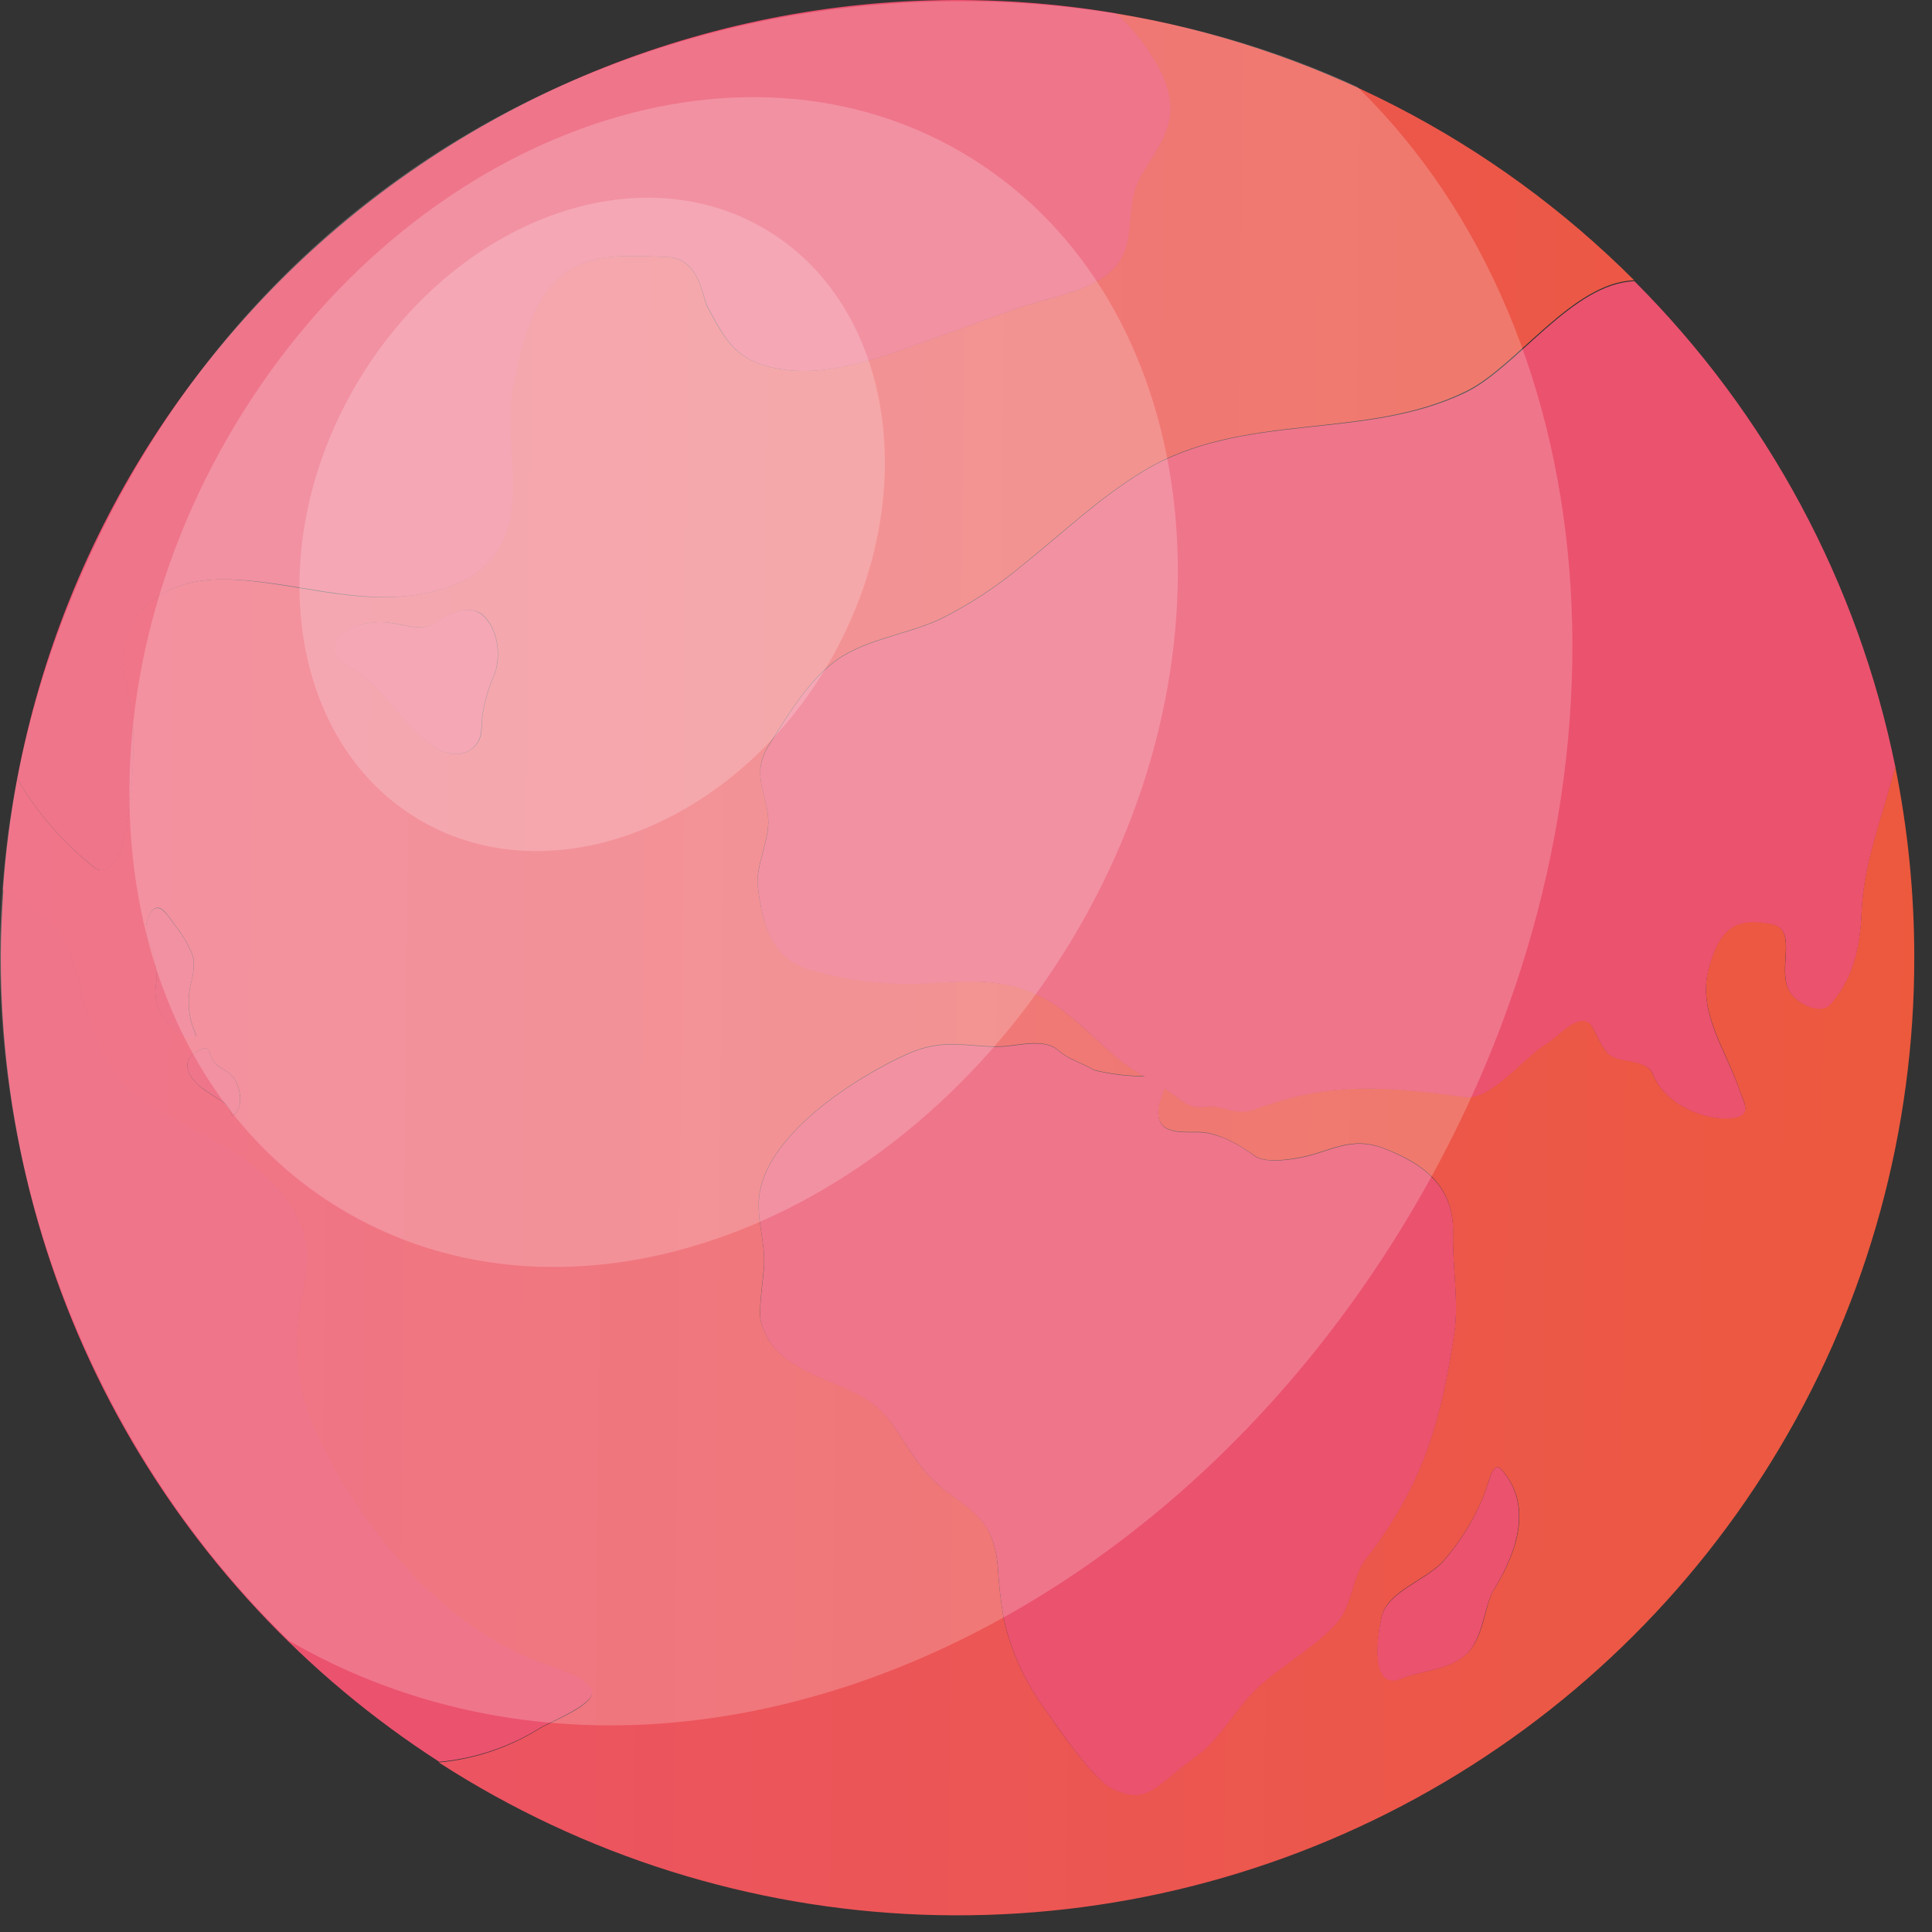 <svg width="75" height="75" viewBox="0 0 75 75" fill="none" xmlns="http://www.w3.org/2000/svg">
<rect x="0" y="0" width="75" height="75" fill="#333333" stroke="none"/>
<path d="M73.569 29.739C73.101 31.617 72.34 33.432 72.264 35.395C72.206 36.955 71.836 38.126 71.017 39.009C70.699 39.355 69.804 39.009 69.479 38.496C68.954 37.686 69.819 36.069 68.793 35.866C67.516 35.614 66.8 35.866 66.342 37.538C65.86 39.279 67.019 40.754 67.555 42.392C67.68 42.766 68.035 43.282 67.282 43.385C66.151 43.539 64.616 42.823 64.17 41.71C63.897 41.024 62.768 41.309 62.392 40.854C61.849 40.196 61.873 39.443 61.272 39.64C60.79 39.789 60.459 40.247 60.02 40.511C59.176 41.015 57.865 42.72 56.855 42.575C53.057 42.028 51.151 42.156 48.685 43.054C47.933 43.327 47.371 42.839 46.807 42.948C46.088 43.087 45.712 42.523 45.196 42.241C45.063 42.608 44.783 43.218 45.096 43.636C45.354 43.976 45.961 43.94 46.498 43.94C47.132 43.94 47.899 44.283 48.685 44.85C49.076 45.154 49.929 45.02 50.311 44.959C51.655 44.744 52.386 44.022 53.827 44.614C55.344 45.221 56.446 46.082 56.406 47.894C56.376 49.177 56.634 50.528 56.455 51.735C55.954 55.109 55.241 57.637 52.993 60.535C52.541 61.114 52.447 62.31 51.968 62.892C51.179 63.854 49.698 64.658 48.788 65.526C47.993 66.285 47.323 67.532 46.437 68.16C44.859 69.283 44.568 70.087 43.182 69.425C42.396 69.049 41.025 66.998 40.5 66.251C39.758 65.226 39.234 64.059 38.962 62.823C38.845 62.15 38.768 61.471 38.731 60.79C38.588 59.324 38.085 58.839 36.953 58.044C35.822 57.249 35.488 56.545 34.726 55.398C33.674 53.814 32.223 53.847 30.782 52.906C30.466 52.73 30.191 52.49 29.974 52.2C29.757 51.91 29.603 51.578 29.523 51.225C29.435 50.855 29.654 49.405 29.66 49.071C29.681 48.194 29.426 47.502 29.451 46.668C29.526 44.14 33.209 41.813 35.233 40.903C36.707 40.244 37.66 40.678 38.937 40.614C39.544 40.584 40.542 40.281 41.1 40.781C41.483 41.127 42.011 41.252 42.457 41.531C43.092 41.685 43.744 41.767 44.398 41.773C44.419 41.773 44.432 41.789 44.45 41.792C44.048 41.561 43.667 41.297 43.309 41.003C42.211 40.092 41.322 39.009 39.972 38.478C38.622 37.947 37.205 38.096 35.761 38.175C34.346 38.222 32.933 38.05 31.571 37.665C30.127 37.298 29.581 36.117 29.411 34.327C29.35 33.69 29.769 32.761 29.818 32.048C29.896 30.917 29.065 30.134 29.854 28.902C30.643 27.67 31.538 26.107 32.842 25.382C33.989 24.742 35.351 24.566 36.535 24.007C37.659 23.444 38.714 22.75 39.678 21.941C41.231 20.7 42.675 19.31 44.386 18.279C48.269 15.933 52.969 17.129 56.919 15.184C58.885 14.216 61.036 10.96 63.439 10.881C57.971 5.408 50.928 1.783 43.297 0.516C44.03 1.17 44.631 1.959 45.066 2.84C45.851 4.515 45.193 5.352 44.331 6.724C43.47 8.095 44.286 9.555 43.021 10.605C42.08 11.385 40.451 11.612 39.329 12.016C37.879 12.538 36.431 13.075 34.975 13.585C33.519 14.094 31.856 14.595 30.264 14.328C28.549 14.024 28.167 13.236 27.433 11.87C27.287 11.6 27.157 10.031 25.916 9.98C24.275 9.913 23.043 9.843 22.021 10.523C20.643 11.433 20.218 13.412 19.897 15.023C19.484 17.083 20.485 19.626 19.233 21.465C18.486 22.56 17.145 22.982 15.895 23.124C13.438 23.428 11.069 22.518 8.635 22.49C6.675 22.49 5.216 23.401 4.837 24.942C4.573 26.01 5.14 27.136 5.165 28.237C5.216 29.765 5.078 31.294 4.755 32.789C4.634 33.356 4.118 34.036 3.663 33.678C2.457 32.726 1.441 31.556 0.668 30.228C0.4 31.656 0.214 33.099 0.113 34.549C0.713 34.864 1.271 35.255 1.773 35.711C3.19 36.925 3.068 39.212 3.896 40.818C5.195 43.294 7.728 43.685 9.773 45.251C10.874 46.094 11.781 47.19 11.897 48.619C11.963 49.377 11.748 49.921 11.63 50.649C11.275 52.828 11.593 54.445 12.628 56.414C14.448 59.837 17.294 63.193 20.986 64.558C21.638 64.798 22.591 65.038 22.934 65.584C23.277 66.13 21.399 66.819 20.95 67.101C19.765 67.841 18.424 68.292 17.033 68.418C22.645 72.04 29.13 74.082 35.805 74.328C42.48 74.573 49.098 73.014 54.961 69.814C60.825 66.614 65.717 61.892 69.122 56.145C72.528 50.398 74.321 43.839 74.312 37.158C74.312 34.667 74.063 32.181 73.569 29.739ZM6.117 39.07C6.028 38.757 6.012 38.428 6.072 38.108C6.1 37.608 6.013 37.109 5.817 36.648C5.721 36.468 5.67 36.267 5.67 36.063C5.67 35.858 5.721 35.657 5.817 35.477C6.193 34.837 6.56 35.629 6.909 36.066C7.123 36.346 7.3 36.652 7.437 36.976C7.472 37.06 7.499 37.146 7.519 37.234C7.542 37.534 7.51 37.835 7.425 38.123C7.281 38.682 7.298 39.27 7.473 39.819C7.525 39.98 7.698 40.253 7.546 40.256C6.888 40.281 6.339 39.628 6.117 39.07ZM9.042 43.297C8.957 43.351 9.002 43.011 8.647 42.769C8.189 42.465 7.391 42.074 7.285 41.473C7.212 41.066 7.495 40.866 7.865 40.711C8.101 40.614 8.11 40.848 8.25 41.127C8.39 41.406 8.723 41.494 8.975 41.734C9.357 42.104 9.491 43.014 9.042 43.297ZM19.193 26.198C18.961 26.713 18.805 27.259 18.729 27.819C18.674 28.243 18.771 28.605 18.453 28.95C18.013 29.43 17.352 29.327 16.86 28.987C15.777 28.222 15.043 26.927 13.957 26.116C13.514 25.789 12.88 25.658 13.046 25.033C13.226 24.341 14.218 24.144 14.8 24.15C15.571 24.15 16.381 24.614 17.009 24.126C17.518 23.728 18.262 23.519 18.68 23.822C19.351 24.335 19.475 25.491 19.193 26.198ZM57.993 61.7C57.623 62.289 57.617 63.608 56.898 64.231C56.179 64.853 55.077 64.865 54.38 65.156C53.406 65.557 53.342 64.149 53.633 62.774C53.852 61.748 55.384 61.354 56.081 60.541C56.742 59.773 57.27 58.9 57.644 57.959C57.805 57.537 57.947 56.684 58.287 57.048C59.519 58.408 58.906 60.256 57.993 61.709V61.7Z" fill="url(#paint0_linear_1_8171)"/>
<path d="M44.391 18.294C42.68 19.326 41.236 20.722 39.683 21.957C38.719 22.766 37.664 23.46 36.54 24.023C35.356 24.582 33.994 24.758 32.847 25.398C31.543 26.123 30.654 27.671 29.859 28.918C29.064 30.165 29.902 30.932 29.823 32.064C29.774 32.777 29.355 33.706 29.416 34.343C29.586 36.148 30.132 37.329 31.576 37.681C32.938 38.066 34.352 38.238 35.766 38.191C37.21 38.106 38.593 37.945 39.977 38.494C41.36 39.043 42.225 40.117 43.314 41.019C43.672 41.313 44.053 41.577 44.455 41.807C44.437 41.807 44.425 41.789 44.403 41.789C43.749 41.783 43.097 41.701 42.462 41.547C42.025 41.267 41.488 41.143 41.105 40.797C40.547 40.296 39.555 40.6 38.942 40.63C37.662 40.694 36.712 40.26 35.238 40.918C33.215 41.829 29.531 44.141 29.456 46.684C29.431 47.518 29.686 48.201 29.665 49.087C29.665 49.418 29.44 50.871 29.528 51.241C29.608 51.594 29.762 51.926 29.979 52.216C30.196 52.505 30.471 52.746 30.787 52.922C32.222 53.863 33.673 53.833 34.731 55.413C35.493 56.56 35.836 57.264 36.958 58.059C38.081 58.854 38.593 59.34 38.736 60.806C38.773 61.487 38.85 62.166 38.967 62.839C39.239 64.075 39.763 65.242 40.505 66.267C41.03 67.002 42.401 69.065 43.187 69.441C44.573 70.103 44.864 69.299 46.442 68.176C47.328 67.548 47.998 66.301 48.793 65.542C49.703 64.674 51.184 63.87 51.973 62.908C52.452 62.326 52.546 61.13 52.998 60.551C55.252 57.644 55.959 55.116 56.46 51.751C56.639 50.537 56.381 49.193 56.411 47.91C56.451 46.089 55.334 45.242 53.833 44.629C52.391 44.038 51.66 44.76 50.316 44.975C49.934 45.036 49.081 45.157 48.69 44.866C47.904 44.286 47.137 43.956 46.503 43.956C45.966 43.956 45.359 43.989 45.101 43.652C44.798 43.234 45.068 42.624 45.201 42.257C45.717 42.539 46.093 43.103 46.812 42.964C47.377 42.854 47.938 43.343 48.69 43.07C51.157 42.16 53.062 42.044 56.86 42.59C57.87 42.736 59.181 41.031 60.025 40.527C60.465 40.26 60.795 39.805 61.278 39.656C61.884 39.471 61.854 40.224 62.397 40.87C62.773 41.325 63.914 41.04 64.175 41.726C64.621 42.839 66.156 43.546 67.288 43.401C68.04 43.297 67.685 42.794 67.561 42.408C67.014 40.767 65.856 39.292 66.347 37.553C66.805 35.878 67.521 35.63 68.798 35.881C69.824 36.085 68.959 37.702 69.484 38.512C69.815 39.025 70.698 39.371 71.022 39.025C71.841 38.136 72.212 36.971 72.269 35.411C72.345 33.448 73.106 31.633 73.574 29.755C72.122 22.618 68.601 16.066 63.45 10.918C61.047 10.997 58.899 14.256 56.93 15.221C52.974 17.144 48.275 15.949 44.391 18.294Z" fill="#EB526E"/>
<path d="M57.643 57.956C57.269 58.904 56.739 59.783 56.075 60.557C55.377 61.37 53.845 61.77 53.627 62.79C53.323 64.165 53.399 65.573 54.373 65.172C55.08 64.868 56.193 64.853 56.891 64.246C57.589 63.64 57.616 62.304 57.986 61.716C58.896 60.262 59.503 58.414 58.29 57.055C57.947 56.673 57.81 57.525 57.643 57.956Z" fill="#EB526E"/>
<path d="M22.952 65.571C22.609 65.025 21.657 64.785 21.004 64.546C17.312 63.18 14.454 59.824 12.646 56.401C11.611 54.444 11.293 52.827 11.648 50.636C11.766 49.908 11.982 49.365 11.915 48.606C11.79 47.177 10.883 46.082 9.791 45.238C7.746 43.672 5.213 43.281 3.915 40.805C3.074 39.2 3.196 36.903 1.791 35.698C1.289 35.242 0.732 34.852 0.131 34.536C0.074 35.401 0.031 36.269 0.031 37.146C0.025 43.363 1.58 49.482 4.553 54.942C7.527 60.402 11.825 65.027 17.051 68.393C18.442 68.267 19.783 67.816 20.968 67.076C21.417 66.806 23.273 66.087 22.952 65.571Z" fill="#EB526E"/>
<path d="M3.675 33.684C4.13 34.042 4.645 33.362 4.767 32.795C5.09 31.3 5.227 29.772 5.176 28.244C5.158 27.136 4.585 26.01 4.855 24.942C5.234 23.407 6.693 22.478 8.653 22.491C11.08 22.491 13.456 23.401 15.913 23.125C17.163 22.976 18.504 22.56 19.25 21.465C20.503 19.626 19.502 17.083 19.915 15.023C20.236 13.412 20.661 11.436 22.038 10.523C23.061 9.843 24.293 9.916 25.934 9.98C27.163 10.031 27.293 11.6 27.451 11.87C28.185 13.236 28.567 14.037 30.281 14.328C31.868 14.595 33.518 14.101 34.993 13.585C36.467 13.069 37.896 12.538 39.346 12.016C40.469 11.612 42.098 11.385 43.038 10.605C44.304 9.555 43.503 8.077 44.349 6.724C45.196 5.371 45.866 4.515 45.083 2.84C44.648 1.959 44.048 1.17 43.315 0.516C33.733 -1.098 23.9 1.109 15.927 6.664C7.953 12.219 2.475 20.679 0.668 30.228C1.444 31.559 2.464 32.732 3.675 33.684Z" fill="#EB526E"/>
<path d="M7.467 39.828C7.292 39.279 7.275 38.691 7.419 38.132C7.504 37.844 7.536 37.542 7.513 37.243C7.493 37.155 7.466 37.068 7.431 36.985C7.294 36.66 7.117 36.354 6.903 36.075C6.554 35.638 6.187 34.861 5.811 35.486C5.715 35.666 5.664 35.867 5.664 36.072C5.664 36.276 5.715 36.477 5.811 36.657C6.007 37.118 6.094 37.617 6.066 38.117C6.006 38.437 6.022 38.766 6.111 39.079C6.333 39.637 6.882 40.292 7.534 40.274C7.692 40.262 7.519 39.989 7.467 39.828Z" fill="#EB526E"/>
<path d="M8.25 41.126C8.11 40.846 8.101 40.613 7.864 40.71C7.494 40.862 7.212 41.065 7.285 41.471C7.391 42.078 8.195 42.452 8.647 42.767C9.002 43.01 8.951 43.35 9.042 43.295C9.491 43.013 9.345 42.103 8.975 41.736C8.723 41.493 8.401 41.429 8.25 41.126Z" fill="#EB526E"/>
<path d="M16.989 24.124C16.361 24.613 15.551 24.155 14.78 24.148C14.197 24.148 13.205 24.34 13.026 25.032C12.863 25.657 13.497 25.787 13.937 26.115C15.032 26.925 15.757 28.239 16.849 28.985C17.34 29.325 18.002 29.428 18.442 28.949C18.745 28.603 18.663 28.242 18.718 27.817C18.794 27.257 18.95 26.712 19.182 26.197C19.464 25.478 19.34 24.334 18.657 23.827C18.248 23.514 17.504 23.727 16.989 24.124Z" fill="#EB526E"/>
<path opacity="0.2" d="M55.067 46.57C44.861 64.251 25.399 71.877 11.225 63.696C1.007 53.85 -4.736 35.762 5.039 18.563C15.129 0.813 36.709 -4 52.688 3.37C62.658 13.108 64.014 31.095 55.067 46.57Z" fill="white"/>
<path opacity="0.2" d="M41.885 36.011C35.317 47.39 22.599 52.345 13.48 47.081C4.36 41.816 2.294 28.323 8.865 16.944C15.436 5.565 28.148 0.61 37.268 5.875C46.388 11.139 48.454 24.633 41.885 36.011Z" fill="white"/>
<path opacity="0.2" d="M32.208 25.679C28.54 32.033 21.438 34.804 16.347 31.863C11.256 28.923 10.1 21.386 13.768 15.032C17.436 8.678 24.538 5.911 29.629 8.851C34.72 11.791 35.876 19.325 32.208 25.679Z" fill="white"/>
<defs>
<linearGradient id="paint0_linear_1_8171" x1="-0.159" y1="27.916" x2="74.701" y2="28.682" gradientUnits="userSpaceOnUse">
<stop stop-color="#EC526E"/>
<stop offset="1" stop-color="#EC593D"/>
</linearGradient>
</defs>
</svg>
